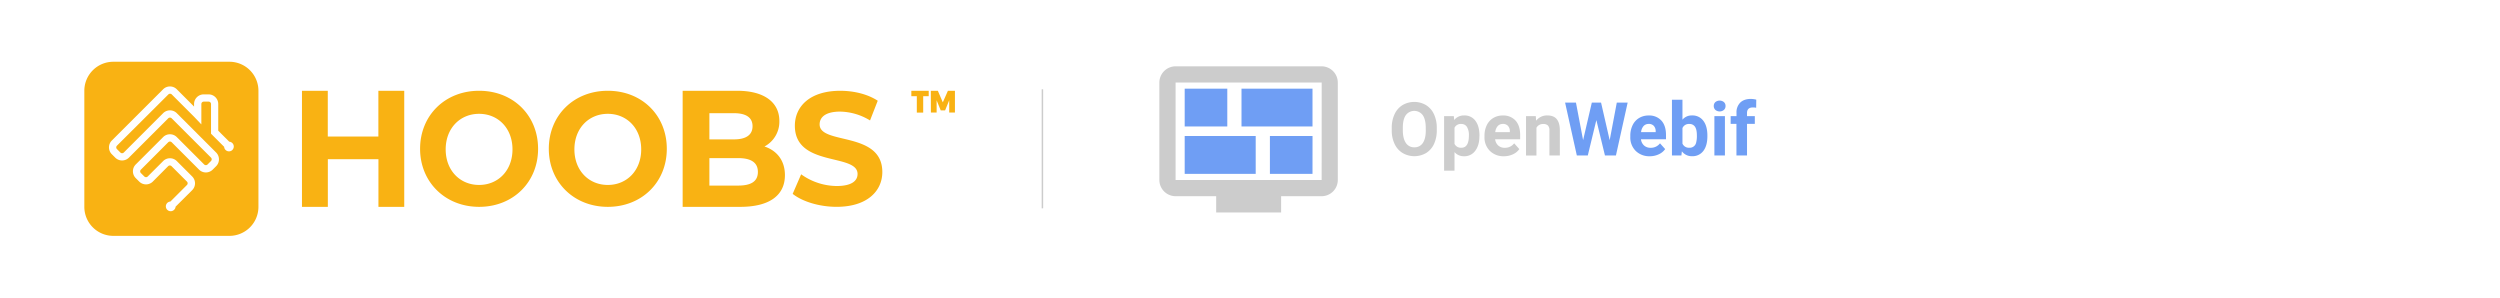 <svg id="a837db80-05e5-412d-bc9b-ea2b37620b97" data-name="Ebene 1" xmlns="http://www.w3.org/2000/svg" viewBox="0 0 1680 200"><defs><style>.ab353f80-5a1b-4281-9e51-e1f3662fd0db{fill:none;stroke:#ccc;stroke-miterlimit:10;}.b00b1227-a326-4417-ad2c-79ab824f9190{fill:#f9b213;}.b72370ec-6dd5-46ad-bc10-e6ae441fc122{isolation:isolate;}.e4294fcd-947a-4398-a6e7-cdb075314991{fill:#ccc;}.fdbca15e-dec9-4bd2-9939-c2579e6967d7{fill:#6f9ef4;}</style></defs><title>HOOBS_x_openwebif</title><g id="b31dc533-de8d-40bb-bccf-e428f8c38c3f" data-name="Stroke"><line class="ab353f80-5a1b-4281-9e51-e1f3662fd0db" x1="700.5" y1="60" x2="700.5" y2="140"/></g><path class="b00b1227-a326-4417-ad2c-79ab824f9190" d="M154.17,41.5h-78A19.5,19.5,0,0,0,56.67,61v78a19.5,19.5,0,0,0,19.5,19.5h78a19.5,19.5,0,0,0,19.5-19.5V61A19.5,19.5,0,0,0,154.17,41.5Zm2,59.26a3.24,3.24,0,0,1-4.59,0,3.21,3.21,0,0,1-.95-2.09l-8.82-8.82V69.92a1.63,1.63,0,0,0-1.63-1.63h-3.25a1.63,1.63,0,0,0-1.62,1.63V83.6l-4.88-5.13-15-15a1.62,1.62,0,0,0-2.3,0L78.59,97.89a1.64,1.64,0,0,0,0,2.3l2.3,2.3a1.64,1.64,0,0,0,2.3,0l26.43-26.43a6.49,6.49,0,0,1,9.19,0l26.43,26.43a6.51,6.51,0,0,1,0,9.19l-2.3,2.3a6.49,6.49,0,0,1-9.19,0L115.36,95.59a1.64,1.64,0,0,0-2.3,0L94.68,114a1.62,1.62,0,0,0,0,2.3l2.3,2.29a1.61,1.61,0,0,0,2.29,0l10.35-10.34a6.49,6.49,0,0,1,9.19,0l10.34,10.34a6.51,6.51,0,0,1,0,9.2L118,138.89a3.21,3.21,0,0,1-1,2.09,3.25,3.25,0,1,1-2.5-5.54l11.12-11.12a1.62,1.62,0,0,0,0-2.3l-10.34-10.34a1.62,1.62,0,0,0-2.3,0L102.72,122a6.49,6.49,0,0,1-9.19,0l-2.3-2.3a6.49,6.49,0,0,1,0-9.19l18.39-18.38a6.49,6.49,0,0,1,9.19,0l18.38,18.38a1.64,1.64,0,0,0,2.3,0l2.3-2.3a1.64,1.64,0,0,0,0-2.3L115.36,79.51a1.62,1.62,0,0,0-2.3,0L86.63,105.93a6.49,6.49,0,0,1-9.19,0l-2.3-2.29a6.52,6.52,0,0,1,0-9.2L109.62,60a6.49,6.49,0,0,1,9.19,0l11.6,11.61V69.92a6.5,6.5,0,0,1,6.5-6.5h3.25a6.5,6.5,0,0,1,6.5,6.5V87.83l7.4,7.39a3.25,3.25,0,0,1,2.09,5.54Z"/><path class="b00b1227-a326-4417-ad2c-79ab824f9190" d="M612.42,61H624.1v3.65h-3.71v11H616.1v-11h-3.68Zm13.09,0h4.72l3.34,7.78L637,61h4.72V75.62h-3.85V67.39l-2.77,6.81h-2.92l-2.77-6.81v8.23h-3.85Z"/><path class="b00b1227-a326-4417-ad2c-79ab824f9190" d="M271.65,61v78H254.31V107h-34v32H202.92V61h17.35V91.75h34V61Zm10.65,39c0-22.41,16.77-39,39.65-39s39.64,16.48,39.64,39S344.72,139,322,139,282.3,122.41,282.3,100Zm62.09.39c0-14.19-9.63-23.9-22.44-23.9s-22.45,9.71-22.45,23.9,9.64,23.89,22.45,23.89S344.39,114.57,344.39,100.39ZM368.8,100c0-22.41,16.77-39,39.65-39s39.64,16.48,39.64,39-16.87,39-39.64,39S368.8,122.41,368.8,100Zm62.09.39c0-14.19-9.63-23.9-22.44-23.9S386,86.2,386,100.39s9.64,23.89,22.45,23.89S430.89,114.57,430.89,100.39Zm96.58,17.33c0,13.48-10.28,21.28-30,21.28H458.74V61h36.61c18.74,0,28.38,8.13,28.38,20.28a18.86,18.86,0,0,1-10,17.16C522.12,101.23,527.47,107.91,527.47,117.72ZM476.71,76.06V93.67h16.5c8.1,0,12.5-3,12.5-8.86s-4.4-8.75-12.5-8.75Zm32.59,39.47c0-6.29-4.61-9.28-13.22-9.28H476.71v18.46h19.37C504.69,124.71,509.3,121.93,509.3,115.53Zm23.38,14.74,5.69-13.14A41.52,41.52,0,0,0,562.28,125c9.94,0,14-3.44,14-8.08,0-14.11-42.13-4.41-42.13-32.42,0-12.82,9.94-23.49,30.53-23.49,9.11,0,18.43,2.26,25.16,6.68l-5.18,13.25A39.67,39.67,0,0,0,564.56,75c-9.94,0-13.77,3.87-13.77,8.61,0,13.9,42.13,4.31,42.13,32,0,12.61-10,23.38-30.74,23.38C550.69,139,539.1,135.44,532.68,130.27Z"/><g class="b72370ec-6dd5-46ad-bc10-e6ae441fc122"><path class="e4294fcd-947a-4398-a6e7-cdb075314991" d="M965.52,87.51a21.6,21.6,0,0,1-1.85,9.21,14,14,0,0,1-5.31,6.1,15.67,15.67,0,0,1-15.81,0,14.06,14.06,0,0,1-5.37-6.06,20.78,20.78,0,0,1-1.93-9.07V86a21.36,21.36,0,0,1,1.89-9.24,14,14,0,0,1,5.35-6.13,15.63,15.63,0,0,1,15.79,0,14.09,14.09,0,0,1,5.35,6.13,21.28,21.28,0,0,1,1.89,9.21ZM958.1,85.9q0-5.59-2-8.5a7.07,7.07,0,0,0-11.4,0c-1.34,1.91-2,4.71-2,8.41v1.73q0,5.44,2,8.45a6.52,6.52,0,0,0,5.76,3,6.45,6.45,0,0,0,5.67-2.89c1.32-1.93,2-4.74,2-8.44Z"/><path class="e4294fcd-947a-4398-a6e7-cdb075314991" d="M994.16,91.52q0,6.09-2.77,9.77A8.91,8.91,0,0,1,983.9,105a8.23,8.23,0,0,1-6.47-2.79v12.46h-7V78.06h6.54l.25,2.59a8.28,8.28,0,0,1,6.69-3.07,8.94,8.94,0,0,1,7.59,3.61q2.7,3.61,2.71,10ZM987.1,91a10.44,10.44,0,0,0-1.3-5.69,4.27,4.27,0,0,0-3.8-2,4.63,4.63,0,0,0-4.57,2.54V96.67a4.71,4.71,0,0,0,4.62,2.61Q987.11,99.28,987.1,91Z"/><path class="e4294fcd-947a-4398-a6e7-cdb075314991" d="M1010.69,105a12.94,12.94,0,0,1-9.46-3.57,12.63,12.63,0,0,1-3.65-9.49v-.69a16,16,0,0,1,1.53-7.11,11.28,11.28,0,0,1,4.36-4.84,12.26,12.26,0,0,1,6.44-1.69,11,11,0,0,1,8.53,3.41q3.1,3.42,3.11,9.7v2.88h-16.82a6.56,6.56,0,0,0,2.06,4.15,6.25,6.25,0,0,0,4.36,1.56,7.63,7.63,0,0,0,6.37-3l3.47,3.88a10.58,10.58,0,0,1-4.3,3.5A14,14,0,0,1,1010.69,105Zm-.81-21.71a4.43,4.43,0,0,0-3.41,1.43,7.37,7.37,0,0,0-1.67,4.07h9.82v-.57a5.3,5.3,0,0,0-1.27-3.64A4.56,4.56,0,0,0,1009.88,83.26Z"/><path class="e4294fcd-947a-4398-a6e7-cdb075314991" d="M1032.05,78.06l.22,3.06a9.23,9.23,0,0,1,7.59-3.54q4.2,0,6.25,2.46c1.37,1.65,2.07,4.1,2.1,7.37v17.07h-7V87.58a4.56,4.56,0,0,0-1-3.25,4.35,4.35,0,0,0-3.25-1,4.88,4.88,0,0,0-4.47,2.54v18.63h-7V78.06Z"/><path class="fdbca15e-dec9-4bd2-9939-c2579e6967d7" d="M1081.71,94.23l4.78-25.3h7.3l-7.88,35.55h-7.38l-5.78-23.78L1067,104.48h-7.37l-7.89-35.55h7.3l4.81,25.25,5.86-25.25h6.2Z"/><path class="fdbca15e-dec9-4bd2-9939-c2579e6967d7" d="M1108.68,105a13,13,0,0,1-9.46-3.57,12.66,12.66,0,0,1-3.65-9.49v-.69a16,16,0,0,1,1.54-7.11,11.28,11.28,0,0,1,4.36-4.84,12.22,12.22,0,0,1,6.43-1.69,11,11,0,0,1,8.54,3.41q3.11,3.42,3.11,9.7v2.88h-16.82a6.56,6.56,0,0,0,2.06,4.15,6.25,6.25,0,0,0,4.36,1.56,7.63,7.63,0,0,0,6.37-3l3.47,3.88a10.58,10.58,0,0,1-4.3,3.5A14.09,14.09,0,0,1,1108.68,105Zm-.8-21.71a4.42,4.42,0,0,0-3.41,1.43,7.3,7.3,0,0,0-1.67,4.07h9.82v-.57a5.3,5.3,0,0,0-1.27-3.64A4.56,4.56,0,0,0,1107.88,83.26Z"/><path class="fdbca15e-dec9-4bd2-9939-c2579e6967d7" d="M1147.36,91.52q0,6.35-2.71,9.9a9,9,0,0,1-7.57,3.55,8.24,8.24,0,0,1-6.86-3.3l-.32,2.81h-6.35V67h7.06V80.43a8,8,0,0,1,6.42-2.85,9,9,0,0,1,7.58,3.55q2.75,3.56,2.75,10ZM1140.3,91q0-4-1.27-5.84a4.3,4.3,0,0,0-3.78-1.85,4.66,4.66,0,0,0-4.64,2.76V96.5a4.72,4.72,0,0,0,4.69,2.78,4.36,4.36,0,0,0,4.49-3.37A17.46,17.46,0,0,0,1140.3,91Z"/><path class="fdbca15e-dec9-4bd2-9939-c2579e6967d7" d="M1151.65,71.23a3.49,3.49,0,0,1,1.06-2.61,4.57,4.57,0,0,1,5.78,0,3.42,3.42,0,0,1,1.07,2.61,3.46,3.46,0,0,1-1.08,2.63,4.51,4.51,0,0,1-5.74,0A3.47,3.47,0,0,1,1151.65,71.23Zm7.5,33.25h-7.08V78.06h7.08Z"/><path class="fdbca15e-dec9-4bd2-9939-c2579e6967d7" d="M1166.89,104.48V83.24H1163V78.06h3.93V75.82a9.14,9.14,0,0,1,2.55-6.9c1.7-1.64,4.08-2.45,7.14-2.45a16.25,16.25,0,0,1,3.59.49l-.07,5.46a9.42,9.42,0,0,0-2.15-.22c-2.66,0-4,1.25-4,3.74v2.12h5.25v5.18H1174v21.24Z"/></g><path class="fdbca15e-dec9-4bd2-9939-c2579e6967d7" d="M834.29,59.57V85H882V59.57Zm-38.18,0V85h28.63V59.57Zm0,31.82v25.46h47.72V91.39Zm85.91,0H853.38v25.46H882Z"/><path class="e4294fcd-947a-4398-a6e7-cdb075314991" d="M888.15,44.57H790a10.94,10.94,0,0,0-10.91,10.91v65.46A10.94,10.94,0,0,0,790,131.85h27.27v10.91h43.64V131.85h27.27A10.9,10.9,0,0,0,899,120.94l0-65.46A10.94,10.94,0,0,0,888.15,44.57Zm0,76.37H790V55.48h98.18Z"/></svg>